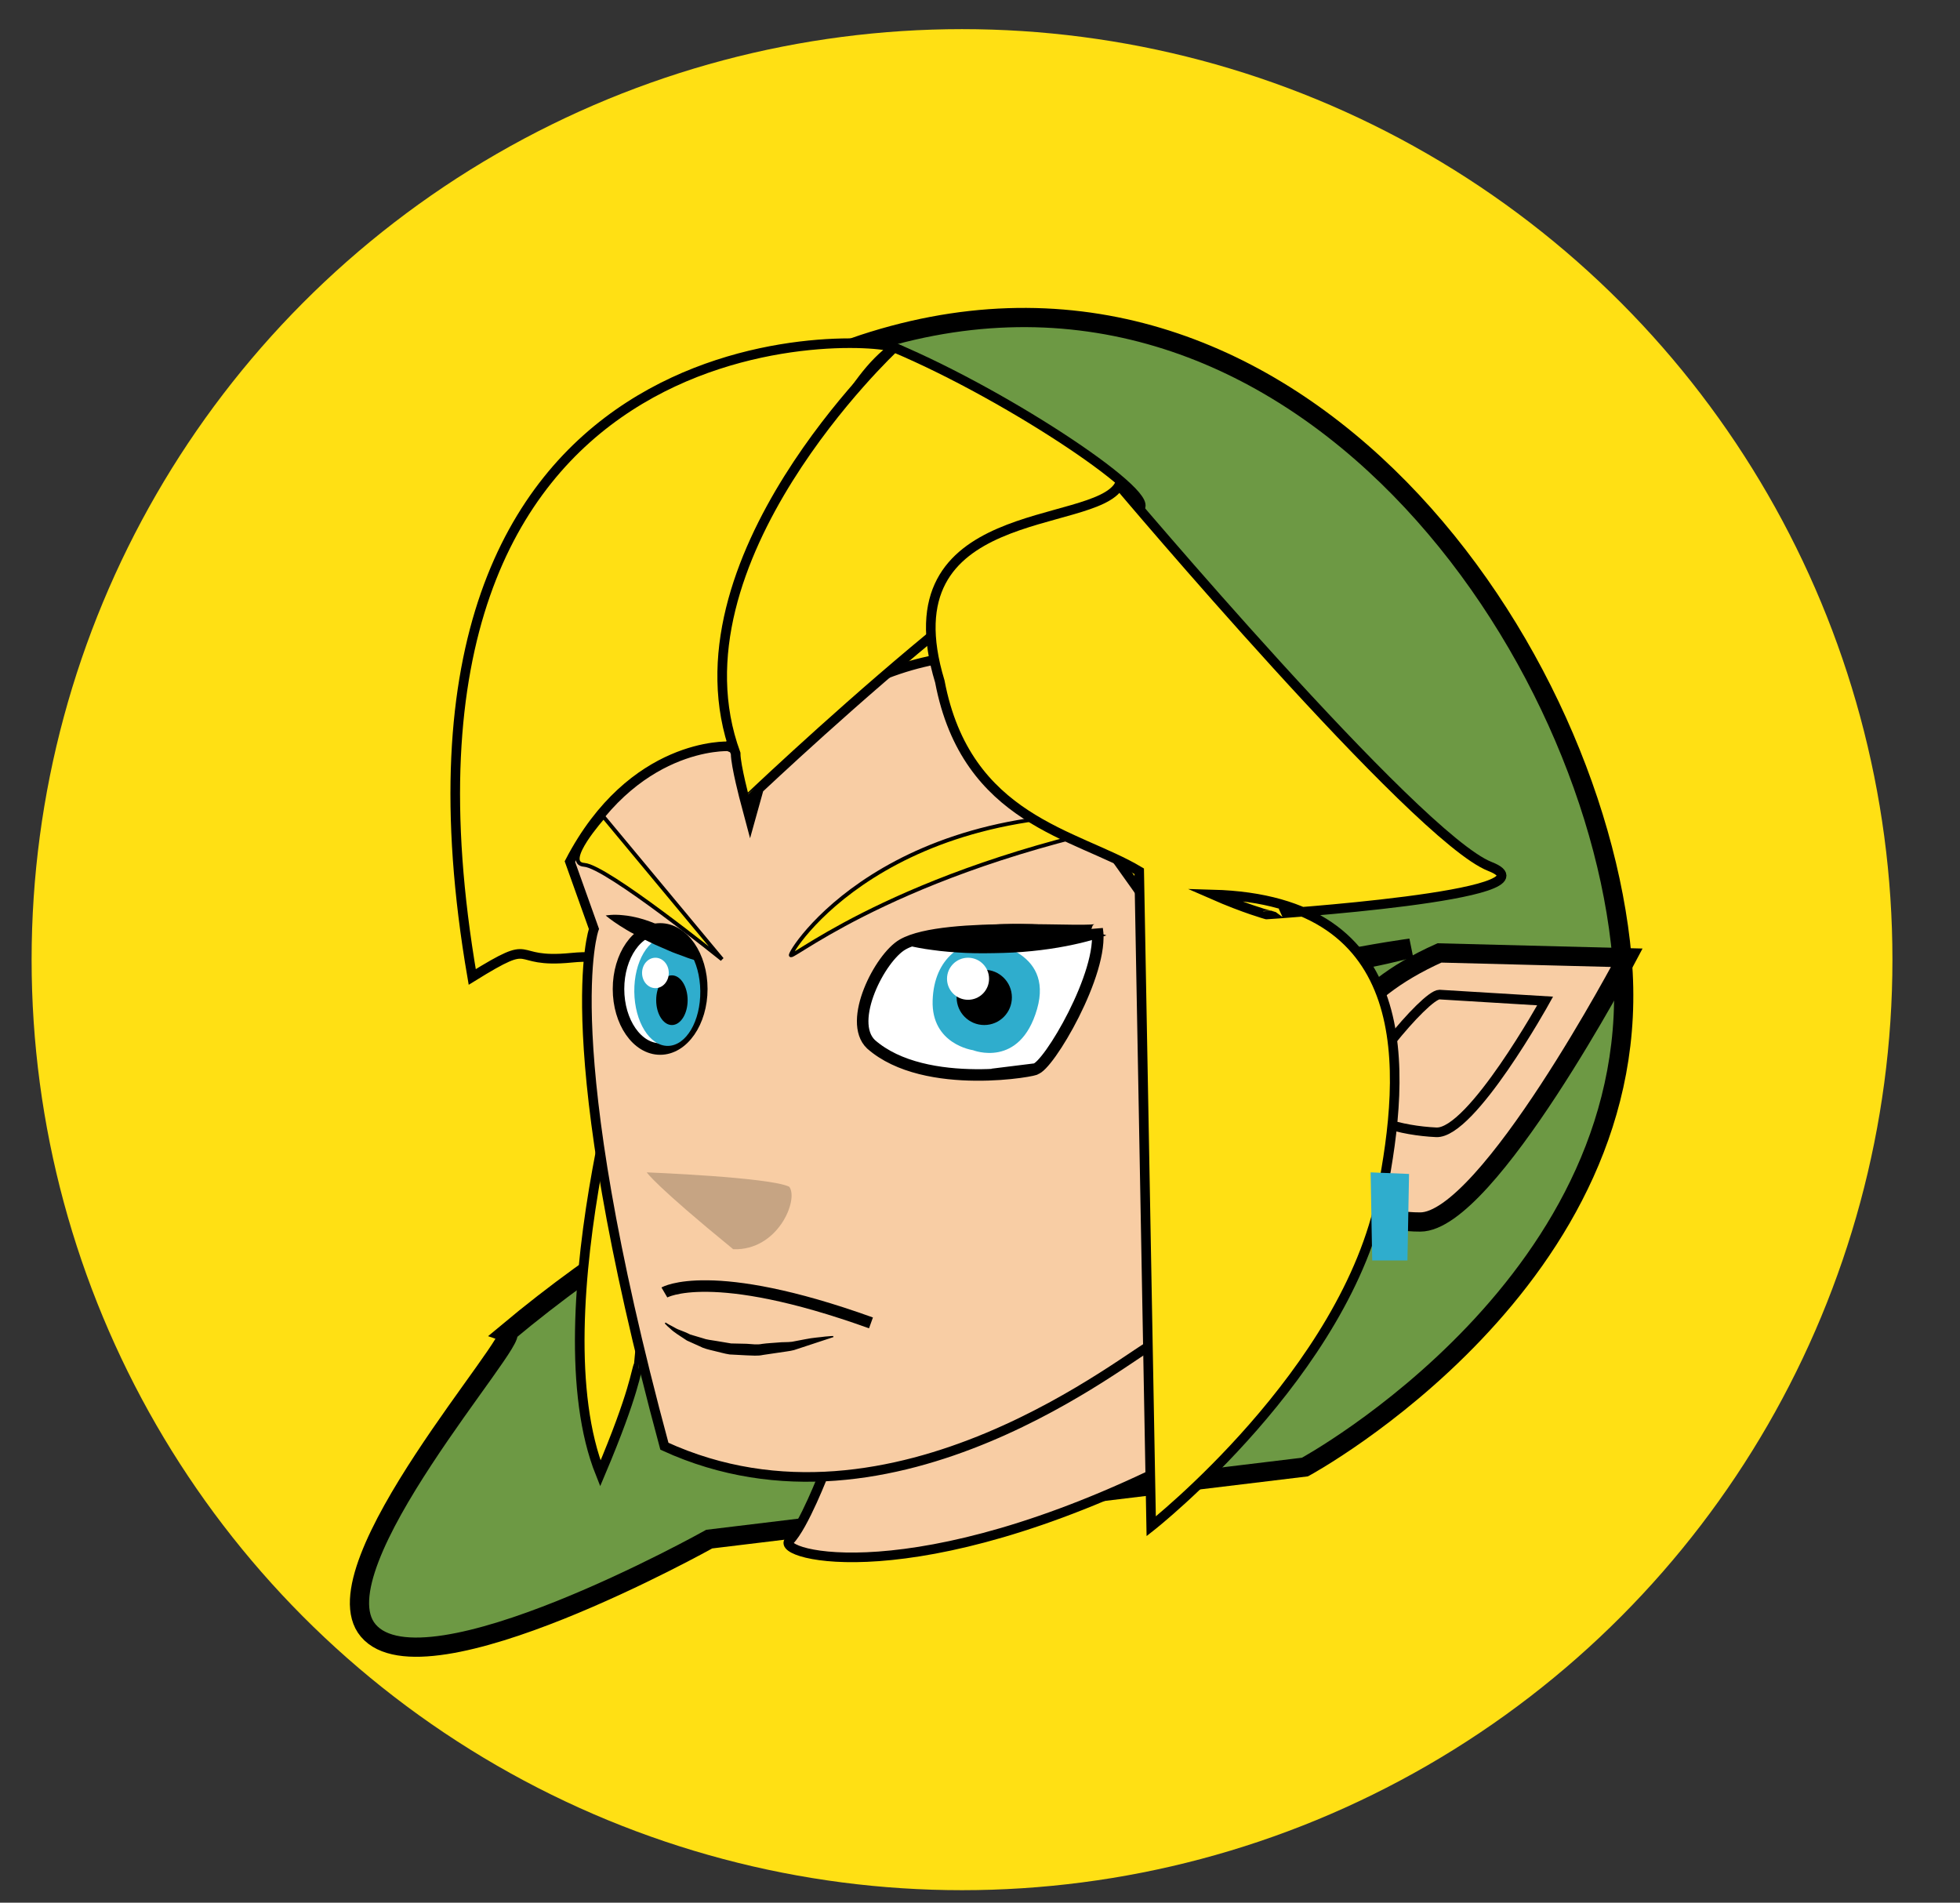 <?xml version="1.0" encoding="utf-8"?>
<!-- Generator: Adobe Illustrator 16.0.3, SVG Export Plug-In . SVG Version: 6.00 Build 0)  -->
<!DOCTYPE svg PUBLIC "-//W3C//DTD SVG 1.1//EN" "http://www.w3.org/Graphics/SVG/1.1/DTD/svg11.dtd">
<svg version="1.1" id="Calque_2" xmlns="http://www.w3.org/2000/svg" xmlns:xlink="http://www.w3.org/1999/xlink" x="0px" y="0px"
	 width="101.995px" height="99px" viewBox="0 0 101.995 99" enable-background="new 0 0 101.995 99" xml:space="preserve">
<rect x="0" y="0" width="101.995" height="99" fill="#333333" stroke="none"/>
<circle fill="#FFE014" cx="50.062" cy="49.933" r="48.417"/>
<path fill="#6D9944" stroke="#000000" stroke-miterlimit="10" d="M44.407,18.083c0,0,22,12.25,27.5,25.25c-13.75,10.25,1.5,6,1.5,6
	s-27.25,3.5-47,20c0.75,0.25-9.998,12.221-7.25,15.5c2.95,3.521,17.75-4.75,17.75-4.75l31-3.75c0,0,18-9.75,16.5-26.5
	S66.657,10.333,44.407,18.083z"/>
<path fill="none" stroke="#000000" stroke-miterlimit="10" d="M64.782,75.083"/>
<path fill="none" stroke="#000000" stroke-miterlimit="10" d="M44.032,17.708"/>
<path fill="#FFE014" stroke="#000000" stroke-width="0.5" stroke-miterlimit="10" d="M46.532,18.083
	c-1.5-0.667-27.958-2.083-21.958,32.75c3.5-2.167,1.834-0.667,5.167-1s3.667,1.5,3.667,1.5s-5.5,17-2.167,25.334
	c1.833-4.334,1.833-5.334,2-5.667C33.24,71,37.532,24.417,46.532,18.083z"/>
<path fill="#F8CDA4" stroke="#000000" stroke-width="0.5" stroke-miterlimit="10" d="M42.907,76.583c0,0-1.083,2.834-1.833,3.584
	s6.5,2.75,20-4c0.5-0.167,0.083-7.084,0.083-7.084L42.907,76.583z"/>
<path fill="#F8CDA4" stroke="#000000" stroke-width="0.5" stroke-miterlimit="10" d="M29.657,44.833l1.25,3.5
	c0,0-2.083,5.667,3.667,26.917c12,5.5,24.333-4.917,25.583-5.417s-1.125-18.25,1.75-18s-10.25-14-8.25-15.75
	c2.625-2.25-6.875-4-13.5,3c-0.375,0.625-2.25-0.25-2.25-0.25S32.907,38.583,29.657,44.833z"/>
<path fill="#FFE014" stroke="#000000" stroke-width="0.2" stroke-miterlimit="10" d="M31.407,42.5l6.167,7.417
	c0,0-6-4.834-7.167-4.917S31.407,42.5,31.407,42.5z"/>
<path fill="#F8CDA4" stroke="#000000" stroke-miterlimit="10" d="M74.907,49.583l9.75,0.25c0,0-7.25,13.75-10.75,13.75
	s-4.25-2.25-4.25-2.25S65.407,53.833,74.907,49.583z"/>
<path fill="none" stroke="#000000" stroke-width="0.5" stroke-miterlimit="10" d="M74.907,51.75l5.5,0.333
	c0,0-3.832,6.916-5.666,6.833s-3.917-0.666-4.167-1.583S74.157,51.75,74.907,51.75z"/>
<path fill="#FFE014" stroke="#000000" stroke-width="0.2" stroke-miterlimit="10" d="M41.157,49.708
	c-0.188-0.063,5-8.5,19.584-7.208C47.344,44.958,41.407,49.771,41.157,49.708z"/>
<path display="none" fill="#FFE014" d="M47.407,18.5"/>
<path fill="#FFE014" stroke="#000000" stroke-width="0.5" stroke-miterlimit="10" d="M46.532,18.083c0,0-11.917,11.125-8.25,21.125
	c0,0.625,0.5,2.5,0.5,2.5S55.407,25.833,59.199,26.5C60.62,26.045,52.618,20.645,46.532,18.083z"/>
<path fill="#FFE014" stroke="#000000" stroke-width="0.5" stroke-miterlimit="10" d="M77.532,45.083
	C73.698,43.583,58.24,25.25,58.24,25.25c-1.334,2.333-12.166,0.875-9.333,10.208c1.375,7.25,7.119,7.921,10.375,9.875l0.625,34.084
	c0,0,10.167-8,12-17.334c1.256-6.395,1.875-15.25-8.804-15.542c1.657,0.726,2.804,1.042,2.804,1.042S81.366,46.583,77.532,45.083z"
	/>
<path fill="#FFFFFF" stroke="#000000" stroke-width="0.6" stroke-miterlimit="10" d="M46.969,49.146
	c2.202-1.265,10.125-0.5,10.125-0.813c0.375,2.25-2.563,7.209-3.229,7.292c0.292,0.041-5.708,1.208-8.542-1.292
	C44.084,53.146,45.79,49.824,46.969,49.146z"/>
<path fill="#2FADCD" d="M51.342,49.021c0,0,3.524,0.375,2.624,3.485c-0.9,3.11-3.335,2.137-3.335,2.137s-2.173-0.3-2.098-2.586
	C48.606,49.77,50.18,48.908,51.342,49.021z"/>
<circle cx="51.219" cy="51.896" r="1.438"/>
<circle fill="#FFFFFF" cx="50.375" cy="50.927" r="1.094"/>
<g>
	<path d="M46.823,49.083c0,0,0.66-0.282,1.659-0.508c1.001-0.234,2.329-0.44,3.685-0.491c1.371-0.048,2.742,0.045,3.75,0.204
		c1.011,0.147,1.657,0.378,1.657,0.378s-0.697,0.272-1.703,0.482c-1.009,0.221-2.326,0.399-3.645,0.434
		c-0.66,0.019-1.342,0.029-1.971,0.001c-0.633-0.033-1.224-0.078-1.732-0.153C47.506,49.302,46.823,49.083,46.823,49.083z"/>
</g>
<path opacity="0.2" d="M33.656,61c0,0,6.417,0.25,7.417,0.75c0.5,0.666-0.583,3.334-2.917,3.25C34.073,61.667,33.656,61,33.656,61z"
	/>
<g>
	
		<ellipse fill="#FFFFFF" stroke="#000000" stroke-width="0.6" stroke-miterlimit="10" cx="34.353" cy="51.458" rx="2.167" ry="3.125"/>
	
		<ellipse transform="matrix(1 -0.012 0.012 1 -0.614 0.418)" fill="#2FADCD" cx="34.72" cy="51.584" rx="1.717" ry="2.835"/>
	<ellipse cx="34.965" cy="52.042" rx="0.818" ry="1.293"/>
	<ellipse fill="#FFFFFF" cx="34.107" cy="50.624" rx="0.695" ry="0.791"/>
</g>
<g>
	<path d="M31.519,47.636c0,0,0.378-0.076,0.915-0.014c0.539,0.047,1.231,0.23,1.877,0.53c0.312,0.174,0.637,0.319,0.901,0.534
		c0.269,0.205,0.517,0.394,0.698,0.603c0.368,0.409,0.542,0.74,0.542,0.74s-0.387-0.07-0.86-0.262
		c-0.239-0.093-0.529-0.181-0.812-0.313c-0.284-0.128-0.598-0.252-0.896-0.397c-0.296-0.154-0.604-0.286-0.876-0.45
		c-0.283-0.141-0.537-0.306-0.758-0.443C31.809,47.883,31.519,47.636,31.519,47.636z"/>
</g>
<g>
	<path d="M34.637,68.814c0,0,0.13,0.089,0.356,0.201c0.111,0.06,0.23,0.14,0.4,0.196c0.164,0.063,0.344,0.132,0.524,0.226
		c0.199,0.06,0.414,0.123,0.641,0.19c0.218,0.084,0.469,0.102,0.719,0.146c0.249,0.042,0.505,0.085,0.767,0.129
		c0.267,0.006,0.539,0.012,0.81,0.018c0.271,0.014,0.541,0.062,0.811,0.005c0.269-0.037,0.537-0.047,0.796-0.069
		c0.258-0.032,0.518-0.009,0.758-0.042c0.239-0.046,0.465-0.089,0.674-0.129c0.417-0.087,0.791-0.102,1.046-0.141
		c0.259-0.026,0.415-0.03,0.415-0.029l0.022,0.055c0,0-0.554,0.183-1.384,0.456c-0.208,0.068-0.433,0.143-0.671,0.221
		c-0.241,0.064-0.508,0.083-0.777,0.13c-0.271,0.04-0.551,0.081-0.836,0.123c-0.283,0.065-0.577,0.027-0.87,0.021
		c-0.292-0.016-0.585-0.03-0.873-0.046c-0.284-0.043-0.557-0.13-0.824-0.189c-0.268-0.063-0.526-0.123-0.75-0.244
		c-0.229-0.104-0.446-0.201-0.646-0.291c-0.365-0.245-0.682-0.43-0.863-0.616c-0.2-0.164-0.289-0.278-0.289-0.278L34.637,68.814z"/>
</g>
<path fill="none" stroke="#000000" stroke-miterlimit="10" d="M34.574,67.25"/>
<path fill="none" stroke="#000000" stroke-width="0.6" stroke-miterlimit="10" d="M34.574,67.25c0,0,2.417-1.417,10.75,1.583"/>
<polygon fill="#2FADCD" points="73.324,61.083 73.241,65.583 71.407,65.583 71.324,61 "/>
</svg>
